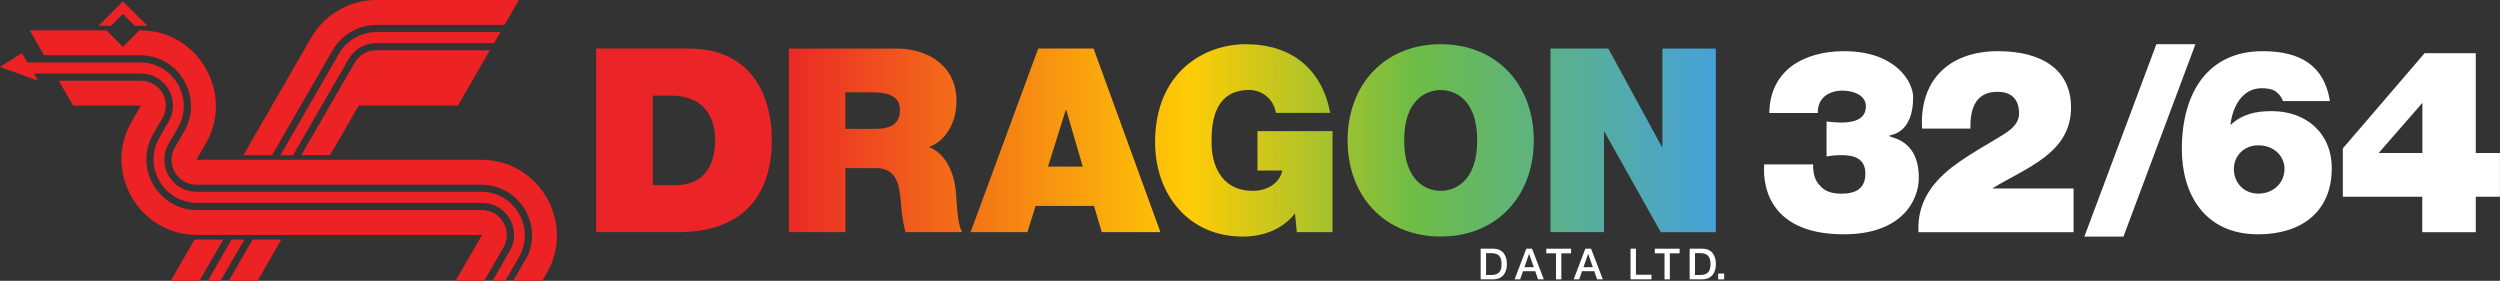 <?xml version="1.0" encoding="utf-8"?>
<!-- Generator: Adobe Illustrator 25.0.0, SVG Export Plug-In . SVG Version: 6.00 Build 0)  -->
<svg version="1.1" id="Layer_1" xmlns="http://www.w3.org/2000/svg" xmlns:xlink="http://www.w3.org/1999/xlink" x="0px" y="0px"
	 viewBox="0 0 3840 431.3" style="enable-background:new 0 0 3840 431.3;" xml:space="preserve">
<rect x="0" y="0" width="3840" height="431.3" fill="#333333" stroke="none"/>
<style type="text/css">
	.st0{fill:#EC2224;}
	.st1{fill:#FFFFFF;}
	.st2{fill:url(#SVGID_1_);}
	.st3{fill:url(#SVGID_2_);}
	.st4{fill:url(#SVGID_3_);}
	.st5{fill:url(#SVGID_4_);}
	.st6{fill:url(#SVGID_5_);}
	.st7{fill:url(#SVGID_6_);}
	.st8{fill:url(#SVGID_7_);}
	.st9{fill:url(#SVGID_8_);}
	.st10{fill:url(#SVGID_9_);}
	.st11{fill:url(#SVGID_10_);}
	.st12{fill:url(#SVGID_11_);}
	.st13{fill:url(#SVGID_12_);}
	.st14{fill:url(#SVGID_13_);}
	.st15{fill:url(#SVGID_14_);}
	.st16{fill:url(#SVGID_15_);}
	.st17{fill:url(#SVGID_16_);}
	.st18{fill:url(#SVGID_17_);}
	.st19{fill:url(#SVGID_18_);}
	.st20{fill:url(#SVGID_19_);}
	.st21{fill:url(#SVGID_20_);}
	.st22{fill:url(#SVGID_21_);}
	.st23{fill:url(#SVGID_22_);}
	.st24{fill:url(#SVGID_23_);}
	.st25{fill:url(#SVGID_24_);}
	.st26{fill:url(#SVGID_25_);}
	.st27{fill:url(#SVGID_26_);}
	.st28{fill:url(#SVGID_27_);}
	.st29{fill:url(#SVGID_28_);}
	.st30{fill:url(#SVGID_29_);}
	.st31{fill:url(#SVGID_30_);}
	.st32{fill:url(#SVGID_31_);}
	.st33{fill:url(#SVGID_32_);}
	.st34{fill:url(#SVGID_33_);}
	.st35{fill:url(#SVGID_34_);}
	.st36{fill:url(#SVGID_35_);}
	.st37{fill:url(#SVGID_36_);}
	.st38{fill:url(#SVGID_37_);}
	.st39{fill:url(#SVGID_38_);}
</style>
<g>
	<path class="st1" d="M2952.3,197.5C2948,122,2995,78.6,3068.9,78.6c66.8,0,112.2,28,112.2,86.5c0,70.3-68.7,92.4-120.5,124v0.4
		H3185v67.2h-238.2c-1.6-26.5,6.3-49.4,19.8-67.9c22.9-32,62.4-52.9,97.6-74.3c14.2-8.7,37.1-19.7,37.1-39.9
		c0-24.9-14.6-33.6-33.2-33.6c-31.6,0-42.3,22.9-41.5,56.5H2952.3z"/>
	<g>
		<path class="st1" d="M2274.3,382h19.5c14.5,0,20.8,10.6,20.8,23.5c0,13-6.3,23.5-20.8,23.5h-19.5V382z M2282.6,422.4h8.1
			c12.9,0,15.7-7.4,15.7-16.8s-2.8-16.8-15.7-16.8h-8.1V422.4z"/>
		<path class="st1" d="M2344.4,382h8.8l18.1,47.1h-8.8l-4.4-12.5h-18.8l-4.4,12.5h-8.5L2344.4,382z M2341.5,410.4h14.4l-7.1-20.3
			h-0.2L2341.5,410.4z"/>
		<path class="st1" d="M2375.1,382h38.1v7.1h-15v40h-8.2v-40h-14.9V382z"/>
		<path class="st1" d="M2435.1,382h8.8l18.1,47.1h-8.8l-4.4-12.5H2430l-4.4,12.5h-8.5L2435.1,382z M2432.2,410.4h14.4l-7.1-20.3
			h-0.2L2432.2,410.4z"/>
		<path class="st1" d="M2504.6,382h8.2v40h23.9v7.1h-32.2V382z"/>
		<path class="st1" d="M2541.8,382h38.1v7.1h-15v40h-8.2v-40h-14.9V382z"/>
		<path class="st1" d="M2595.3,382h19.5c14.5,0,20.8,10.6,20.8,23.5c0,13-6.3,23.5-20.8,23.5h-19.5V382z M2603.5,422.4h8.1
			c12.9,0,15.7-7.4,15.7-16.8s-2.8-16.8-15.7-16.8h-8.1V422.4z"/>
		<path class="st1" d="M2639.1,420.2h9.2v8.9h-9.2V420.2z"/>
	</g>
	<g>
		<g>
			<polygon class="st0" points="375.3,368 338.7,431.3 319.1,431.3 355.7,368 			"/>
			<path class="st0" d="M450.2,238.3l85.2-147.5c8.8-15.2,25-24.6,42.6-24.6h180.9l9.8-17h-124l-66.2,0c-23.8,0-46.1,12.8-58,33.5
				l-32.1,55.7l-1,1.7l-56.7,98.3H450.2z"/>
			<g>
				<path class="st0" d="M797,0L644.6,0l0,0h-66.2c-41.5,0-79.9,22.1-100.6,58.1l-32.1,55.7l-1,1.7l-70.9,122.9h44.1l93-161.2
					c13.9-24,39.8-39,67.5-39H775L797,0z"/>
				<path class="st0" d="M551,162.1h152.4l49-84.9H577.9c-13.6,0-26.3,7.3-33.1,19.1l-82,142H507L551,162.1z"/>
				<polygon class="st0" points="432.1,368 395.6,431.3 351.5,431.3 388,368 				"/>
				<polygon class="st0" points="298.8,368 262.3,431.3 306.4,431.3 342.9,368 				"/>
			</g>
			<path class="st0" d="M112.3,162.1h104.2l-14.2,24.5c-44.7,77.4,11.2,174.3,100.6,174.3h0l437.5,0l-40.7,70.4h44.1l29.6-51.3
				c6.8-11.8,6.8-26.4,0-38.2c-6.8-11.8-19.4-19.1-33.1-19.1H302.9c-28.2,0-53.4-14.6-67.5-39c-14.1-24.4-14.1-53.6,0-78l14.2-24.5
				c6.8-11.8,6.8-26.4,0-38.2c-6.8-11.8-19.4-19.1-33.1-19.1H90.2L112.3,162.1z"/>
			<path class="st0" d="M67.7,84.9h147.6c28.2,0,53.4,14.6,67.5,39c14.1,24.4,14.1,53.6,0,78l-14.2,24.5c-6.8,11.8-6.8,26.4,0,38.2
				c6.8,11.8,19.4,19.1,33.1,19.1l437.5,0c28.2,0,53.4,14.6,67.5,39c12.4,21.5,13.9,46.7,4.4,69.1l-22.8,39.5H833l6.7-11.6
				c44.7-77.4-11.2-174.3-100.6-174.3l-236.2,0H369.6l-67.9,0l14.2-24.5c44.7-77.4-11.2-174.3-100.6-174.3h-1.1L188.8,72l-25.3-25.3
				H45.6L67.7,84.9z"/>
			<g>
				<polygon class="st0" points="170.6,39.6 188.8,21.4 207,39.6 226.3,39.6 188.8,2.1 151.4,39.6 				"/>
			</g>
			<path class="st0" d="M58.3,124L0,102.8l33.7-21.2L42,95.9h173.2c24.2,0,45.9,12.5,58,33.5c12.1,21,12.1,46,0,66.9L259,220.8
				c-8.8,15.2-8.8,34,0,49.2c8.8,15.2,25,24.6,42.6,24.6l437.5,0c24.2,0,45.9,12.5,58,33.5c12.1,21,12.1,46,0,66.9l-20.9,36.2h-19.6
				l26.4-45.8c8.8-15.2,8.8-34,0-49.2c-8.8-15.2-25-24.6-42.6-24.6H436.2H302.9c-24.2,0-45.9-12.5-58-33.5c-12.1-21-12.1-46,0-66.9
				l14.2-24.5c8.8-15.2,8.8-34,0-49.2c-8.8-15.2-25-24.6-42.6-24.6H52L58.3,124z"/>
		</g>
		<g>
			<g>
				<linearGradient id="SVGID_1_" gradientUnits="userSpaceOnUse" x1="915.725" y1="215.657" x2="2635.556" y2="215.657">
					<stop  offset="0.16" style="stop-color:#EA2427"/>
					<stop  offset="0.53" style="stop-color:#FFCC05"/>
					<stop  offset="0.732" style="stop-color:#6DBD46"/>
					<stop  offset="1" style="stop-color:#46A2DA"/>
				</linearGradient>
				<path class="st2" d="M1058.3,74.6H915.7v282h125.6c98.4,0,144.2-54.9,144.2-141.4C1185.5,144.2,1152.3,74.6,1058.3,74.6z
					 M1036.6,284.4h-34V146.9h27.6c62.8,0,68.3,49.4,68.3,67.2C1098.6,240.5,1090.7,284.4,1036.6,284.4z M1426.9,225.9
					c28.8-10.7,42.3-41.5,42.3-70.7c0-53.3-42.7-80.6-92-80.6h-165.5v282h86.9v-98.4h46.2c34.4,0,36.7,28,39.1,54.9
					c1.2,14.6,2.8,29.2,7.1,43.5h86.9c-7.9-13-8.3-46.6-9.5-60.4C1465.2,261.1,1450.6,235,1426.9,225.9z M1343.9,197.9h-45.4v-56.1
					h40.7c33.2,0,43.1,10.3,43.1,28C1382.2,195.1,1360.1,197.9,1343.9,197.9z M1594.7,74.6l-103.9,282h87.3l12.6-40.3h89.7
					l11.9,40.3h90.1l-102.7-282H1594.7z M1609.7,255.9L1637,169h0.8l25.3,86.9H1609.7z M1931.3,261.9h38.3
					c-4.3,20.9-24.9,31.2-45,31.2c-52.9,0-63.6-46.2-63.6-72.7c0-19.4-2-82.2,57.7-82.2c20.5,0,37.9,14.6,41.1,35.2h83.4
					c-12.6-66.4-58.1-105.5-130-105.5c-63.6,0-139,43.1-139,150.5c0,80.2,51.4,145,134.7,145c30.8,0,60.8-10.7,80.2-35.6l2.8,28.8
					h54.9V201.4h-115.3V261.9z M2212.9,67.9c-85.7,0-143,61.6-143,147.7c0,86.1,57.3,147.7,143,147.7c85.7,0,143-61.6,143-147.7
					C2355.9,129.5,2298.6,67.9,2212.9,67.9z M2212.9,293.1c-22.1,0-56.1-14.6-56.1-77.4c0-62.8,34-77.4,56.1-77.4
					c22.1,0,56.1,14.6,56.1,77.4C2269,278.5,2235,293.1,2212.9,293.1z M2553.4,74.6v150.9h-0.8l-82.2-150.9h-88.9v282h82.2V202.6
					h0.8l86.5,154.1h84.5v-282H2553.4z"/>
			</g>
		</g>
	</g>
	<path class="st1" d="M2717.7,173.4c0.4-32.4,13.4-56.1,34.4-71.9c20.9-15.4,49.4-22.9,80.2-22.9c79.8,0,106.3,47.4,106.3,70.7
		c0,57.7-36.3,57.7-36.3,58.9v0.8c0,3.2,45,3.2,45,64.4c0,33.6-25.3,86.5-115.3,86.5c-123.6,0-124-86.9-122.1-107.4h75.1
		c-0.4,14.6,3.2,25.7,10.7,32.8c7.5,9.1,19,12.2,32.8,12.2c22.5,0,36.7-8.3,36.7-30.8c0-24.1-18.6-28.4-36.7-28.4
		c-11.5,0-17,1.2-22.9,2v-53.7c5.9,0.4,12.2,1.6,22.9,1.6c16.6,0,37.5-3.6,37.5-24.9c0-17.4-19.8-24.1-35.9-24.1
		c-21.3,0-38.7,11.5-37.9,34.4H2717.7z"/>
	<g>
		<path class="st1" d="M3312.2,67.9h60l-110.6,295.5h-60L3312.2,67.9z"/>
		<path class="st1" d="M3506.6,155.2c-1.6-5.1-5.5-10.7-11.5-15c-5.5-3.6-12.6-4.7-21.3-4.7c-30,0-45,29.2-47.8,56.5
			c18.6-17,38.7-21.3,63.6-21.3c52.9,0,92,34,92,87.7c0,67.5-47.4,101.5-113,101.5c-83.4,0-117.3-63.2-117.3-130.8
			c0-86.5,39.9-150.5,124-150.5c59.2,0,94.8,22.9,103.5,76.6H3506.6z M3431.2,259.5c0,21.7,15.8,37.9,37.5,37.9
			c23.7,0,40.3-17,40.3-37.9c0-19.4-15.8-36.3-40.3-36.3C3447.4,223.2,3431.2,239,3431.2,259.5z"/>
		<path class="st1" d="M3720.7,302.2h-122.1v-74.3l125.6-146.2h78.6V235h37.1v67.2h-37.1v54.5h-82.2V302.2z M3653.6,235h67.2v-77
			L3653.6,235z"/>
	</g>
</g>
</svg>
